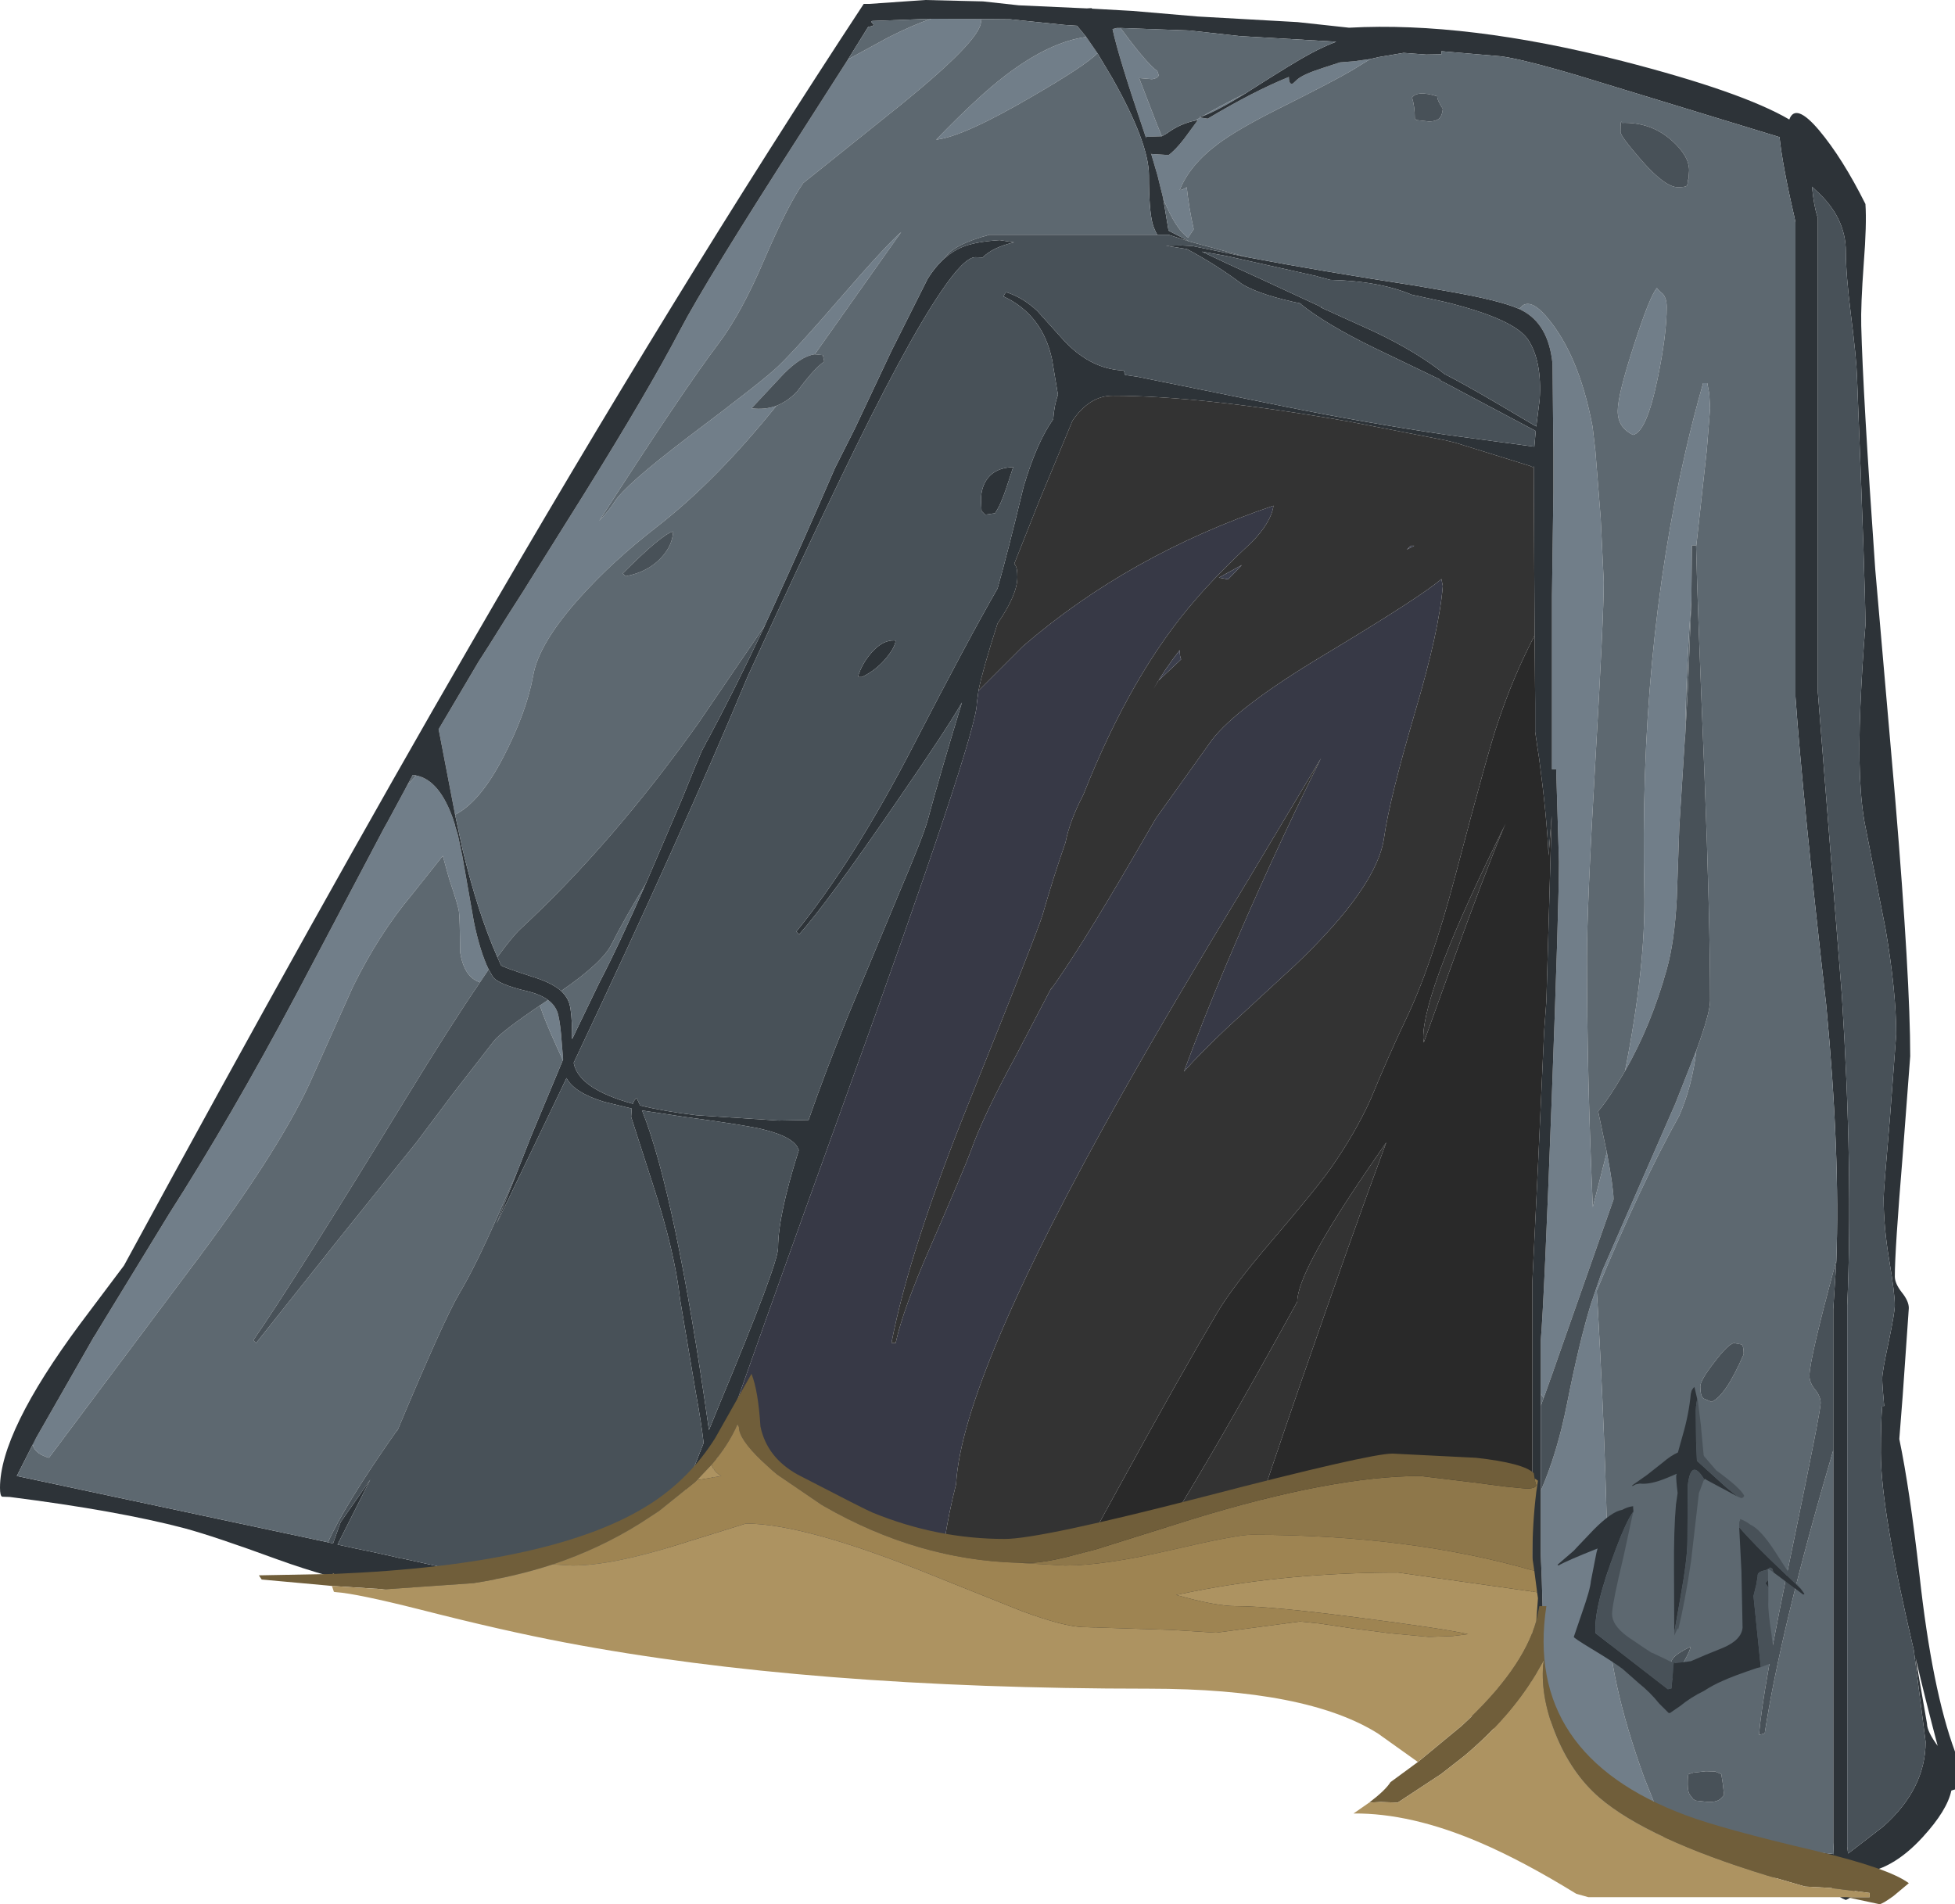 <?xml version="1.0" encoding="UTF-8" standalone="no"?>
<svg xmlns:ffdec="https://www.free-decompiler.com/flash" xmlns:xlink="http://www.w3.org/1999/xlink" ffdec:objectType="shape" height="340.2px" width="349.25px" xmlns="http://www.w3.org/2000/svg">
  <g transform="matrix(1.0, 0.0, 0.0, 1.0, 195.75, 118.7)">
    <path d="M4.4 -113.7 L5.1 -112.8 Q9.1 -107.4 11.0 -106.0 L11.25 -105.25 Q11.05 -104.7 10.05 -104.55 L7.75 -104.75 10.85 -96.7 11.8 -94.35 9.0 -94.25 9.0 -94.0 8.5 -95.5 Q4.0 -108.75 3.0 -113.5 L3.75 -113.7 4.4 -113.7 M17.75 -97.15 L18.7 -97.7 20.0 -97.5 Q28.2 -102.4 34.5 -104.95 34.5 -103.45 35.25 -103.8 L36.0 -104.5 Q37.1 -105.45 40.55 -106.55 L43.6 -107.55 46.1 -107.75 49.05 -108.15 45.8 -106.15 Q42.6 -104.25 32.9 -99.4 25.4 -95.65 21.85 -93.0 16.8 -89.25 15.0 -84.75 L15.45 -84.8 16.25 -85.25 Q16.65 -81.5 17.5 -77.75 L16.5 -76.25 Q14.3 -77.75 12.15 -83.0 L12.05 -83.25 11.1 -87.1 10.95 -87.65 9.7 -91.9 9.9 -91.2 12.95 -91.0 13.0 -91.0 Q14.15 -91.8 15.75 -93.85 L18.25 -97.25 17.75 -97.15 M19.0 -97.9 Q22.3 -99.85 26.9 -102.1 21.75 -98.9 19.0 -97.9 M0.3 -109.2 Q-1.65 -107.1 -11.3 -101.5 -23.7 -94.25 -28.5 -93.75 -20.95 -101.55 -16.15 -105.2 -8.3 -111.2 -1.7 -112.1 L0.3 -109.2 M-20.55 -115.3 L-20.5 -114.85 Q-20.5 -111.5 -35.6 -99.35 L-52.25 -86.0 Q-55.0 -82.1 -59.2 -72.35 -63.25 -62.85 -67.25 -57.5 -73.75 -48.9 -88.7 -25.65 -86.8 -27.65 -86.0 -29.0 -84.15 -32.0 -72.7 -40.7 -59.2 -50.85 -56.75 -53.25 -53.55 -56.3 -45.25 -65.9 -37.5 -74.85 -34.75 -77.25 L-50.2 -55.4 Q-52.6 -55.1 -55.8 -51.85 L-61.5 -45.75 Q-59.1 -45.45 -57.05 -46.2 -67.9 -32.7 -78.5 -24.5 -86.35 -18.4 -92.05 -12.05 -99.5 -3.8 -100.5 2.0 -101.7 8.6 -105.85 16.6 -110.0 24.6 -114.45 26.85 L-117.3 12.05 -117.35 11.85 -117.4 11.6 -110.25 -0.5 -108.65 -3.0 -108.55 -3.15 -105.1 -8.65 -102.1 -13.35 -101.7 -14.0 -91.5 -30.3 Q-79.95 -48.85 -74.25 -59.75 -69.7 -68.45 -52.6 -95.05 L-44.25 -108.1 -37.0 -112.05 Q-32.75 -114.2 -29.4 -115.35 L-20.55 -115.3 M79.5 130.3 L79.5 120.75 Q80.1 113.8 81.45 77.85 82.75 42.75 82.75 35.25 L82.25 18.75 81.5 18.75 81.5 -12.25 81.75 -30.6 81.75 -38.2 81.6 -53.7 Q80.9 -60.85 76.05 -63.3 L75.65 -63.5 76.3 -64.15 Q77.9 -65.15 80.45 -62.2 86.3 -55.45 88.75 -42.5 L89.25 -38.2 90.2 -26.2 90.75 -14.75 Q90.75 -8.55 89.25 17.3 87.75 43.2 87.75 52.35 87.75 73.5 88.8 96.95 L91.3 87.15 Q92.5 93.55 92.5 95.6 L82.75 123.35 81.6 126.65 81.4 127.2 80.35 130.15 80.0 131.1 79.85 130.8 79.5 130.3 M94.55 72.65 Q98.25 53.95 98.0 40.75 97.05 -2.05 105.4 -38.2 106.8 -44.3 108.5 -50.25 L109.25 -50.25 109.6 -48.35 109.75 -45.75 109.15 -38.2 107.5 -23.15 107.25 -20.95 107.25 -21.25 106.5 -21.25 106.4 -11.3 Q105.45 0.6 105.3 12.8 L105.25 13.15 104.25 29.0 103.8 41.85 Q103.4 49.55 102.0 54.5 99.2 64.55 94.55 72.65 M107.3 68.95 Q106.55 75.3 104.25 80.6 97.45 92.75 89.5 111.9 L89.65 114.3 Q91.5 147.35 91.5 169.35 91.5 181.0 98.0 198.95 L102.2 209.5 84.25 208.5 83.35 201.95 83.75 200.75 Q81.8 194.3 79.95 178.15 79.9 167.5 79.5 159.0 L79.5 147.65 Q82.45 140.9 84.2 132.05 86.35 121.15 88.45 114.3 L90.4 108.6 90.45 108.5 90.5 108.4 90.6 108.1 90.7 107.85 90.75 107.75 103.55 78.45 107.3 68.95 M100.25 -67.25 Q100.5 -66.85 101.3 -66.2 102.0 -65.4 102.0 -63.85 102.0 -58.85 100.35 -50.95 98.4 -41.55 96.0 -41.0 93.25 -42.3 93.25 -45.25 93.25 -48.15 96.15 -57.05 98.95 -65.75 100.25 -67.25 M-121.4 19.85 Q-117.25 20.65 -114.8 27.65 L-114.65 28.15 -114.55 28.45 -114.5 28.55 -114.45 28.85 -113.95 30.5 -113.15 34.3 -111.1 45.95 Q-110.0 51.3 -108.45 54.5 L-110.0 56.8 Q-112.85 55.9 -113.55 51.4 -113.6 45.25 -113.75 44.25 -113.85 43.2 -115.5 38.35 L-116.65 34.2 -122.25 41.25 Q-128.1 48.25 -132.7 57.6 L-140.5 75.0 Q-146.35 87.6 -162.05 108.4 L-187.0 141.75 Q-189.25 141.1 -189.8 139.75 L-189.9 139.3 -189.3 138.2 -179.3 120.7 -179.05 120.25 -178.9 120.05 -178.8 119.85 -178.65 119.65 -178.5 119.4 -178.4 119.2 -178.25 118.95 -178.05 118.65 -177.6 117.9 -165.5 98.1 Q-154.65 81.15 -142.95 59.2 L-127.2 29.35 -126.5 28.1 -123.4 22.35 -122.95 21.55 -121.4 19.85 M-97.85 59.95 Q-96.35 61.05 -96.0 62.75 -95.6 64.45 -95.4 67.55 L-95.15 70.55 -95.2 70.7 -96.3 68.3 Q-98.5 63.45 -99.3 60.95 L-98.95 60.7 -97.85 59.95" fill="#717e89" fill-rule="evenodd" stroke="none"/>
    <path d="M4.4 -113.7 L3.75 -113.7 3.0 -113.5 Q4.0 -108.75 8.5 -95.5 L9.0 -94.0 9.0 -94.25 11.8 -94.35 12.75 -94.9 Q15.05 -96.6 17.75 -97.15 L18.25 -97.25 15.75 -93.85 Q14.15 -91.8 13.0 -91.0 L12.95 -91.0 9.9 -91.2 9.7 -91.9 10.95 -87.65 11.1 -87.1 12.05 -83.25 13.0 -77.5 16.75 -75.55 13.0 -76.75 11.0 -76.75 Q10.45 -77.7 10.15 -78.75 9.5 -81.2 9.5 -87.35 9.5 -93.15 2.95 -104.75 L0.3 -109.2 -1.7 -112.1 -3.35 -114.1 -5.6 -114.25 -15.25 -115.25 -20.55 -115.3 -29.4 -115.35 -39.95 -114.95 -40.1 -114.8 -39.7 -114.3 Q-39.6 -114.05 -40.65 -113.9 L-44.25 -108.1 -52.6 -95.05 Q-69.7 -68.45 -74.25 -59.75 -79.95 -48.85 -91.5 -30.3 L-101.7 -14.0 -102.1 -13.35 -105.1 -8.65 -108.55 -3.15 -108.65 -3.0 -110.25 -0.5 -117.4 11.6 -117.35 11.85 -117.3 12.05 -114.45 26.85 -113.15 32.9 Q-110.45 44.25 -106.9 52.3 L-106.25 53.75 Q-106.1 54.05 -100.35 55.9 -97.15 56.9 -95.5 58.35 -94.35 59.45 -94.0 60.75 -93.6 62.25 -93.55 65.7 L-93.55 66.95 -88.75 57.0 Q-85.15 50.1 -80.15 38.65 L-73.95 24.15 -71.45 18.0 -71.2 17.45 -70.4 15.5 -69.75 14.3 -69.6 13.95 -69.35 13.55 Q-64.6 4.7 -59.75 -5.6 L-59.1 -6.95 -59.15 -6.9 -57.5 -10.5 Q-52.3 -21.85 -46.6 -35.05 L-43.05 -42.1 -36.5 -56.0 -30.05 -68.85 Q-28.65 -71.1 -26.95 -72.6 -25.3 -74.05 -23.35 -74.75 -21.1 -75.55 -17.15 -75.8 L-14.6 -75.4 Q-18.45 -74.5 -20.2 -72.7 L-21.5 -72.75 Q-23.45 -72.75 -27.5 -66.8 -34.0 -57.35 -45.85 -32.7 -52.5 -18.95 -62.2 2.2 -73.9 30.25 -93.25 71.15 L-93.25 71.25 Q-92.35 75.85 -82.7 78.5 -82.45 77.75 -82.0 77.5 L-81.4 78.8 Q-77.15 79.85 -71.35 80.55 L-56.6 81.5 -51.3 81.4 Q-48.5 73.3 -44.3 62.9 L-35.25 41.15 Q-30.7 30.45 -30.0 27.75 -27.75 19.4 -23.9 6.8 -26.55 11.45 -35.4 24.3 -48.0 42.7 -53.0 48.25 L-53.5 47.75 Q-43.25 35.15 -32.65 14.65 -22.65 -4.7 -17.55 -13.55 -15.8 -19.65 -12.9 -31.7 -10.55 -39.65 -7.6 -43.8 -7.4 -46.45 -6.75 -48.15 L-7.8 -54.45 Q-9.5 -62.5 -16.5 -65.75 L-16.25 -66.2 -16.0 -66.5 Q-13.0 -65.55 -10.45 -63.15 L-6.35 -58.6 Q-1.3 -52.75 5.0 -52.5 L5.25 -51.75 5.25 -51.7 7.4 -51.4 33.85 -46.05 Q48.0 -43.2 62.4 -41.05 L78.35 -38.9 78.6 -41.7 62.4 -50.3 61.5 -50.75 61.5 -50.9 49.85 -56.5 Q41.1 -60.75 36.45 -64.5 L37.0 -64.4 Q29.6 -65.9 26.2 -67.9 21.55 -71.4 16.3 -74.2 L12.55 -74.8 15.2 -74.85 17.25 -74.75 27.05 -72.75 Q40.25 -70.25 57.2 -67.65 L62.4 -66.75 Q72.25 -65.05 75.65 -63.5 L76.05 -63.3 Q80.9 -60.85 81.6 -53.7 L81.75 -38.2 81.75 -30.6 81.5 -12.25 81.5 18.75 82.25 18.75 82.75 35.25 Q82.75 42.75 81.45 77.85 80.1 113.8 79.5 120.75 L79.5 130.3 79.5 132.45 79.5 147.65 79.5 159.0 Q79.9 167.5 79.95 178.15 81.8 194.3 83.75 200.75 L83.35 201.95 84.25 208.5 102.2 209.5 108.25 210.0 131.85 212.55 131.75 210.5 131.75 140.4 131.75 115.25 132.3 106.6 Q133.0 87.4 130.5 60.9 126.3 24.0 125.0 5.75 L125.0 -79.0 124.75 -80.2 Q122.65 -89.3 122.15 -94.25 L122.0 -94.25 86.0 -105.25 Q75.8 -108.25 72.25 -108.65 L61.75 -109.55 61.75 -109.0 59.05 -108.95 55.0 -109.25 50.55 -108.5 49.05 -108.15 46.1 -107.75 43.6 -107.55 40.55 -106.55 Q37.1 -105.45 36.0 -104.5 L35.25 -103.8 Q34.5 -103.45 34.5 -104.95 28.2 -102.4 20.0 -97.5 L18.7 -97.7 18.5 -97.75 19.0 -97.9 Q21.75 -98.9 26.9 -102.1 L27.5 -102.5 Q35.65 -107.7 38.4 -109.15 40.75 -110.4 42.95 -111.25 L25.75 -112.25 16.75 -113.25 4.4 -113.7 M-73.55 159.1 L-74.35 161.65 -74.0 166.1 Q-74.2 169.4 -78.0 173.0 L-86.0 173.0 -89.5 170.25 Q-113.4 168.05 -127.4 165.2 -136.95 163.25 -146.2 159.9 -157.4 155.8 -162.75 154.35 -174.7 151.2 -194.0 148.75 L-195.35 148.7 Q-195.75 148.6 -195.75 147.1 -195.75 137.15 -181.45 117.85 L-173.6 107.4 Q-138.2 42.25 -111.85 -3.25 -75.0 -67.0 -41.45 -118.0 L-40.5 -118.0 -30.45 -118.7 -20.15 -118.45 -13.75 -117.75 -1.6 -117.2 -0.75 -117.25 -0.65 -117.15 6.55 -116.75 18.25 -115.75 36.05 -114.75 45.25 -113.75 Q66.25 -114.9 94.05 -107.8 115.45 -102.3 123.9 -97.35 125.0 -100.4 129.2 -95.45 133.4 -90.45 137.5 -82.25 137.75 -78.7 137.2 -71.65 136.65 -64.05 136.75 -60.5 137.05 -48.4 139.25 -17.0 L142.85 24.4 Q145.5 56.3 145.5 70.0 L144.15 87.8 Q142.75 104.7 142.75 109.35 142.75 110.6 144.0 112.2 145.25 113.75 145.25 115.0 L144.15 130.75 143.55 138.4 Q145.4 147.25 147.15 162.65 149.4 183.15 153.5 194.25 L153.5 201.0 152.85 201.2 Q152.1 204.75 147.75 209.5 142.15 215.65 136.15 216.0 L135.7 216.75 135.2 216.9 135.75 218.75 135.25 219.85 Q134.85 220.4 134.0 220.75 131.4 219.75 131.2 217.25 L125.0 217.25 107.25 215.05 82.0 213.25 Q77.75 212.5 77.75 209.85 77.75 207.2 78.1 200.5 L78.2 198.65 78.1 194.05 78.05 192.35 77.75 183.0 77.7 180.45 78.0 175.25 78.0 110.2 79.0 89.65 80.1 65.55 80.5 60.15 81.0 43.0 81.45 27.05 80.9 34.15 Q80.55 26.85 79.2 16.75 L78.85 14.5 78.8 14.1 78.5 12.05 78.5 6.85 78.4 -5.15 78.3 -23.95 78.25 -33.75 78.25 -34.1 78.25 -35.35 78.0 -35.25 77.8 -35.35 77.6 -35.45 64.25 -39.6 62.4 -40.05 45.15 -43.4 Q18.75 -48.0 3.0 -48.0 -1.1 -48.0 -4.15 -43.55 L-10.1 -29.2 -14.55 -18.0 -14.3 -17.6 Q-14.0 -17.1 -14.0 -15.6 -14.0 -12.45 -17.55 -7.3 -20.2 0.95 -20.95 4.7 L-21.25 7.0 Q-21.25 12.55 -44.7 77.45 -60.35 120.75 -68.25 143.5 L-68.3 145.45 -68.75 146.5 -69.3 146.5 -70.05 148.8 -73.55 159.1 M56.45 -66.05 Q50.6 -68.5 41.9 -68.7 L39.65 -69.3 39.55 -69.35 24.1 -72.8 22.9 -73.05 18.95 -73.75 Q23.2 -71.7 29.4 -68.9 L40.5 -63.75 40.15 -63.8 49.85 -59.4 Q57.5 -55.75 62.4 -51.8 L62.45 -51.8 Q65.5 -50.25 71.25 -46.9 L78.7 -42.5 79.3 -47.3 Q79.75 -54.15 77.25 -58.0 74.8 -61.7 62.4 -64.75 L56.45 -66.05 M127.95 -85.35 Q128.3 -81.95 128.85 -80.2 L129.0 -79.75 129.0 5.0 133.3 59.3 Q135.3 90.95 134.25 114.5 L134.25 211.25 134.4 212.45 135.4 211.7 140.65 207.65 Q148.25 200.9 148.25 192.5 L146.15 176.15 Q140.25 151.15 140.25 140.85 140.25 135.25 140.5 132.5 L140.85 132.5 Q140.5 128.8 140.5 127.6 140.5 126.35 141.65 121.05 142.75 115.75 142.75 114.5 142.75 112.4 141.75 106.45 140.75 100.5 140.75 95.35 140.75 94.1 141.9 80.75 L143.0 66.1 Q143.0 58.5 141.1 47.3 L137.5 29.0 Q136.0 21.7 136.6 7.55 136.9 0.3 137.5 -7.0 137.5 -13.75 136.0 -51.25 135.9 -54.65 134.9 -62.5 134.0 -69.75 134.0 -73.75 134.0 -79.85 128.75 -84.6 L127.95 -85.35 M150.4 193.2 Q148.15 184.7 146.45 177.45 L148.5 189.25 Q148.5 190.65 150.5 193.35 L150.4 193.2 M-16.0 -31.45 Q-17.0 -28.45 -18.0 -27.0 L-19.75 -26.75 -20.4 -27.4 -20.5 -29.35 Q-20.5 -31.7 -19.3 -33.25 -17.85 -35.15 -14.75 -35.25 L-16.0 -31.45 M-35.75 -4.25 Q-35.85 -3.1 -37.3 -1.3 -39.15 1.0 -41.75 2.25 L-42.5 2.25 Q-41.8 -0.1 -40.1 -2.05 -38.0 -4.5 -35.75 -4.25 M-73.45 80.85 L-81.05 79.7 Q-75.05 94.7 -69.1 136.8 L-67.1 131.9 Q-56.75 107.1 -56.75 104.25 -56.75 98.45 -53.05 86.8 -53.7 84.5 -59.35 83.1 -62.55 82.3 -73.45 80.85 M-108.45 54.5 Q-110.0 51.3 -111.1 45.95 L-113.15 34.3 -113.95 30.5 -114.45 28.85 -114.5 28.55 -114.55 28.45 -114.65 28.15 -114.8 27.65 Q-117.25 20.65 -121.4 19.85 L-122.0 19.75 -123.4 22.35 -126.5 28.1 -127.2 29.35 -142.95 59.2 Q-154.65 81.15 -165.5 98.1 L-177.6 117.9 -178.05 118.65 -178.25 118.95 -178.4 119.2 -178.5 119.4 -178.65 119.65 -178.8 119.85 -178.9 120.05 -179.05 120.25 -179.3 120.7 -189.3 138.2 -192.75 145.0 -137.15 156.85 -136.25 157.05 -134.9 153.25 -129.6 145.65 -135.45 157.25 -132.25 157.95 -130.55 158.3 -129.8 158.45 -125.45 159.4 -124.05 159.75 -124.05 159.7 Q-87.9 167.6 -84.75 168.5 L-80.0 168.5 Q-79.8 166.95 -77.9 163.1 L-77.45 162.2 Q-77.0 156.4 -70.05 139.1 -70.5 135.25 -71.4 130.4 L-74.25 113.5 Q-75.2 104.9 -79.2 92.65 L-83.0 80.85 -82.9 79.35 -87.85 78.15 Q-93.2 76.5 -94.55 73.9 L-95.4 75.7 -102.05 89.55 -107.0 99.85 -106.95 99.7 -103.75 91.65 -100.85 84.25 -95.2 70.7 -95.15 70.55 -95.4 67.55 Q-95.6 64.45 -96.0 62.75 -96.35 61.05 -97.85 59.95 -99.25 58.95 -101.5 58.4 -106.85 57.15 -107.75 55.75 L-108.45 54.5" fill="#2d3338" fill-rule="evenodd" stroke="none"/>
    <path d="M11.8 -94.35 L10.85 -96.7 7.75 -104.75 10.05 -104.55 Q11.05 -104.7 11.25 -105.25 L11.0 -106.0 Q9.1 -107.4 5.1 -112.8 L4.4 -113.7 16.75 -113.25 25.75 -112.25 42.95 -111.25 Q40.75 -110.4 38.4 -109.15 35.65 -107.7 27.5 -102.5 L26.9 -102.1 Q22.3 -99.85 19.0 -97.9 L18.5 -97.75 18.7 -97.7 17.75 -97.15 Q15.05 -96.6 12.75 -94.9 L11.8 -94.35 M0.3 -109.2 L2.95 -104.75 Q9.5 -93.15 9.5 -87.35 9.5 -81.2 10.15 -78.75 10.45 -77.7 11.0 -76.75 L-19.0 -76.75 Q-25.5 -75.0 -26.95 -72.6 -28.65 -71.1 -30.05 -68.85 L-36.5 -56.0 -43.05 -42.1 -46.6 -35.05 Q-52.3 -21.85 -57.5 -10.5 L-59.15 -6.9 -71.1 10.65 Q-86.4 32.1 -102.75 47.25 -104.2 48.6 -106.9 52.3 -110.45 44.25 -113.15 32.9 L-114.45 26.85 Q-110.0 24.6 -105.85 16.6 -101.7 8.6 -100.5 2.0 -99.5 -3.8 -92.05 -12.05 -86.35 -18.4 -78.5 -24.5 -67.9 -32.7 -57.05 -46.2 -55.1 -46.95 -53.4 -48.7 -50.25 -52.95 -48.5 -54.1 L-48.75 -55.25 -50.2 -55.4 -34.75 -77.25 Q-37.5 -74.85 -45.25 -65.9 -53.55 -56.3 -56.75 -53.25 -59.2 -50.85 -72.7 -40.7 -84.15 -32.0 -86.0 -29.0 -86.8 -27.65 -88.7 -25.65 -73.75 -48.9 -67.25 -57.5 -63.25 -62.85 -59.2 -72.35 -55.0 -82.1 -52.25 -86.0 L-35.6 -99.35 Q-20.5 -111.5 -20.5 -114.85 L-20.55 -115.3 -15.25 -115.25 -5.6 -114.25 -3.35 -114.1 -1.7 -112.1 Q-8.3 -111.2 -16.15 -105.2 -20.95 -101.55 -28.5 -93.75 -23.7 -94.25 -11.3 -101.5 -1.65 -107.1 0.3 -109.2 M16.75 -75.55 L13.0 -77.5 12.05 -83.25 12.15 -83.0 Q14.3 -77.75 16.5 -76.25 L17.5 -77.75 Q16.65 -81.5 16.25 -85.25 L15.45 -84.8 15.0 -84.75 Q16.8 -89.25 21.85 -93.0 25.4 -95.65 32.9 -99.4 42.6 -104.25 45.8 -106.15 L49.05 -108.15 50.55 -108.5 55.0 -109.25 59.05 -108.95 61.75 -109.0 61.75 -109.55 72.25 -108.65 Q75.8 -108.25 86.0 -105.25 L122.0 -94.25 122.15 -94.25 Q122.65 -89.3 124.75 -80.2 L125.0 -79.0 125.0 5.75 Q126.3 24.0 130.5 60.9 133.0 87.4 132.3 106.6 L132.2 106.85 Q127.5 124.2 127.5 127.1 127.5 128.35 128.5 129.55 129.5 130.75 129.5 132.0 129.5 133.4 124.4 158.05 119.05 183.6 118.5 191.25 L119.5 191.0 Q122.4 172.15 131.75 140.4 L131.75 210.5 131.85 212.55 108.25 210.0 102.2 209.5 98.0 198.95 Q91.5 181.0 91.5 169.35 91.5 147.35 89.65 114.3 L89.5 111.9 Q97.45 92.75 104.25 80.6 106.55 75.3 107.3 68.95 109.75 62.25 109.75 60.1 109.75 45.65 108.75 19.8 107.45 -11.75 107.25 -20.95 L107.5 -23.15 109.15 -38.2 109.75 -45.75 109.6 -48.35 109.25 -50.25 108.5 -50.25 Q106.8 -44.3 105.4 -38.2 97.05 -2.05 98.0 40.75 98.25 53.95 94.55 72.65 L94.1 73.4 Q91.65 77.6 89.75 79.85 L91.15 86.5 91.3 87.15 88.8 96.95 Q87.75 73.5 87.75 52.35 87.75 43.2 89.25 17.3 90.75 -8.55 90.75 -14.75 L90.2 -26.2 89.25 -38.2 88.75 -42.5 Q86.3 -55.45 80.45 -62.2 77.9 -65.15 76.3 -64.15 L75.65 -63.5 Q72.25 -65.05 62.4 -66.75 L57.2 -67.65 Q40.25 -70.25 27.05 -72.75 L16.75 -75.55 M62.0 -99.25 Q61.0 -100.75 61.0 -101.5 57.4 -102.6 56.5 -101.25 57.0 -99.75 57.0 -97.5 L57.3 -97.25 59.5 -97.0 Q61.1 -97.0 61.6 -97.85 61.9 -98.3 62.0 -99.25 M104.0 -85.25 Q105.5 -85.25 105.65 -85.6 L105.75 -86.0 Q105.75 -86.6 105.9 -86.75 L106.0 -88.25 Q106.0 -90.85 102.9 -93.6 99.2 -96.9 94.0 -96.75 93.75 -97.6 93.75 -95.1 93.75 -94.35 97.5 -90.05 101.7 -85.25 104.0 -85.25 M100.25 -67.25 Q98.95 -65.75 96.15 -57.05 93.25 -48.15 93.25 -45.25 93.25 -42.3 96.0 -41.0 98.4 -41.55 100.35 -50.95 102.0 -58.85 102.0 -63.85 102.0 -65.4 101.3 -66.2 100.5 -66.85 100.25 -67.25 M106.4 -11.3 L105.8 3.9 105.3 12.8 Q105.45 0.6 106.4 -11.3 M80.35 130.15 L79.5 132.45 79.5 130.3 79.85 130.8 80.0 131.1 80.35 130.15 M103.0 181.25 L105.15 178.05 Q106.25 176.05 106.25 175.5 103.8 176.7 103.15 177.55 102.5 178.4 102.5 180.35 102.5 181.9 102.75 181.75 L103.0 181.25 M110.65 197.8 L109.0 197.75 106.75 198.0 106.0 198.25 105.9 198.25 Q105.75 198.55 105.75 200.1 105.75 201.55 106.25 202.1 L106.75 202.75 107.2 203.0 109.5 203.25 Q111.0 203.25 111.65 202.65 L112.25 202.0 112.0 199.85 111.75 198.25 110.65 197.8 M115.75 123.25 Q115.75 121.7 115.35 121.5 L114.0 121.25 Q112.9 121.5 110.45 124.75 108.0 127.9 108.0 129.0 108.0 130.65 108.55 131.15 L110.0 131.75 Q112.5 130.75 115.75 123.25 M-44.25 -108.1 L-40.65 -113.9 Q-39.6 -114.05 -39.7 -114.3 L-40.1 -114.8 -39.95 -114.95 -29.4 -115.35 Q-32.75 -114.2 -37.0 -112.05 L-44.25 -108.1 M-84.5 -16.25 L-84.0 -15.75 Q-79.95 -16.5 -77.55 -19.15 -75.6 -21.3 -75.5 -23.75 -77.45 -23.3 -84.5 -16.25 M-95.5 58.35 Q-88.1 53.25 -86.5 50.0 -84.15 45.35 -80.45 39.3 L-80.15 38.65 Q-85.15 50.1 -88.75 57.0 L-93.55 66.95 -93.55 65.7 Q-93.6 62.25 -94.0 60.75 -94.35 59.45 -95.5 58.35 M-121.4 19.85 L-122.95 21.55 -123.4 22.35 -122.0 19.75 -121.4 19.85 M-189.3 138.2 L-189.9 139.3 -189.8 139.75 Q-189.25 141.1 -187.0 141.75 L-162.05 108.4 Q-146.35 87.6 -140.5 75.0 L-132.7 57.6 Q-128.1 48.25 -122.25 41.25 L-116.65 34.2 -115.5 38.35 Q-113.85 43.2 -113.75 44.25 -113.6 45.25 -113.55 51.4 -112.85 55.9 -110.0 56.8 -115.2 64.4 -123.3 77.65 -143.6 110.8 -150.5 120.75 L-150.0 121.25 -135.3 102.75 -121.25 85.25 -114.45 76.2 -107.5 67.25 Q-106.05 65.5 -98.95 60.7 L-99.3 60.95 Q-98.5 63.45 -96.3 68.3 L-95.2 70.7 -100.85 84.25 -103.75 91.65 -103.55 91.05 -106.85 98.55 Q-110.8 107.55 -113.75 112.5 -116.45 117.05 -124.9 137.25 L-124.65 136.6 Q-134.25 150.25 -137.15 156.85 L-192.75 145.0 -189.3 138.2" fill="#5d6870" fill-rule="evenodd" stroke="none"/>
    <path d="M-50.2 -55.4 L-48.75 -55.25 -48.5 -54.1 Q-50.25 -52.95 -53.4 -48.7 -55.1 -46.95 -57.05 -46.2 -59.1 -45.45 -61.5 -45.75 L-55.8 -51.85 Q-52.6 -55.1 -50.2 -55.4 M-106.9 52.3 Q-104.2 48.6 -102.75 47.25 -86.4 32.1 -71.1 10.65 L-59.15 -6.9 -59.1 -6.95 -59.75 -5.6 Q-64.6 4.7 -69.35 13.55 L-69.6 13.95 -69.75 14.3 -70.4 15.5 -71.2 17.45 -71.45 18.0 -73.95 24.15 -80.15 38.65 -80.45 39.3 Q-84.15 45.35 -86.5 50.0 -88.1 53.25 -95.5 58.35 -97.15 56.9 -100.35 55.9 -106.1 54.05 -106.25 53.75 L-106.9 52.3 M-26.95 -72.6 Q-25.5 -75.0 -19.0 -76.75 L11.0 -76.75 13.0 -76.75 16.75 -75.55 27.05 -72.75 17.25 -74.75 15.2 -74.85 12.55 -74.8 16.3 -74.2 Q21.55 -71.4 26.2 -67.9 29.6 -65.9 37.0 -64.4 L36.45 -64.5 Q41.1 -60.75 49.85 -56.5 L61.5 -50.9 61.5 -50.75 62.4 -50.3 78.6 -41.7 78.35 -38.9 62.4 -41.05 Q48.0 -43.2 33.85 -46.05 L7.4 -51.4 5.25 -51.7 5.25 -51.75 5.0 -52.5 Q-1.3 -52.75 -6.35 -58.6 L-10.45 -63.15 Q-13.0 -65.55 -16.0 -66.5 L-16.25 -66.2 -16.5 -65.75 Q-9.5 -62.5 -7.8 -54.45 L-6.75 -48.15 Q-7.4 -46.45 -7.6 -43.8 -10.55 -39.65 -12.9 -31.7 -15.8 -19.65 -17.55 -13.55 -22.65 -4.7 -32.65 14.65 -43.25 35.15 -53.5 47.75 L-53.0 48.25 Q-48.0 42.7 -35.4 24.3 -26.55 11.45 -23.9 6.8 -27.75 19.4 -30.0 27.75 -30.7 30.45 -35.25 41.15 L-44.3 62.9 Q-48.5 73.3 -51.3 81.4 L-56.6 81.5 -71.35 80.55 Q-77.15 79.85 -81.4 78.8 L-82.0 77.5 Q-82.45 77.75 -82.7 78.5 -92.35 75.85 -93.25 71.25 L-93.25 71.15 Q-73.9 30.25 -62.2 2.2 -52.5 -18.95 -45.85 -32.7 -34.0 -57.35 -27.5 -66.8 -23.45 -72.75 -21.5 -72.75 L-20.2 -72.7 Q-18.45 -74.5 -14.6 -75.4 L-17.15 -75.8 Q-21.1 -75.55 -23.35 -74.75 -25.3 -74.05 -26.95 -72.6 M62.0 -99.25 Q61.9 -98.3 61.6 -97.85 61.1 -97.0 59.5 -97.0 L57.3 -97.25 57.0 -97.5 Q57.0 -99.75 56.5 -101.25 57.4 -102.6 61.0 -101.5 61.0 -100.75 62.0 -99.25 M56.45 -66.05 L62.4 -64.75 Q74.8 -61.7 77.25 -58.0 79.75 -54.15 79.3 -47.3 L78.7 -42.5 71.25 -46.9 Q65.5 -50.25 62.45 -51.8 L62.4 -51.8 Q57.5 -55.75 49.85 -59.4 L40.15 -63.8 40.5 -63.75 29.4 -68.9 Q23.2 -71.7 18.95 -73.75 L22.9 -73.05 24.1 -72.8 39.55 -69.35 39.65 -69.3 41.9 -68.7 Q50.6 -68.5 56.45 -66.05 M91.3 87.15 L91.15 86.5 89.75 79.85 Q91.65 77.6 94.1 73.4 L94.55 72.65 Q99.2 64.55 102.0 54.5 103.4 49.55 103.8 41.85 L104.25 29.0 105.25 13.15 105.3 12.8 105.8 3.9 106.4 -11.3 106.5 -21.25 107.25 -21.25 107.25 -20.95 Q107.45 -11.75 108.75 19.8 109.75 45.65 109.75 60.1 109.75 62.25 107.3 68.95 L103.55 78.45 90.75 107.75 90.7 107.85 90.6 108.1 90.5 108.4 90.45 108.5 90.4 108.6 88.45 114.3 Q86.35 121.15 84.2 132.05 82.45 140.9 79.5 147.65 L79.5 132.45 80.35 130.15 81.4 127.2 81.6 126.65 82.75 123.35 92.5 95.6 Q92.5 93.55 91.3 87.15 M131.75 140.4 Q122.4 172.15 119.5 191.0 L118.5 191.25 Q119.05 183.6 124.4 158.05 129.5 133.4 129.5 132.0 129.5 130.75 128.5 129.55 127.5 128.35 127.5 127.1 127.5 124.2 132.2 106.85 L132.3 106.6 131.75 115.25 131.75 140.4 M127.95 -85.35 L128.75 -84.6 Q134.0 -79.85 134.0 -73.75 134.0 -69.75 134.9 -62.5 135.9 -54.65 136.0 -51.25 137.5 -13.75 137.5 -7.0 136.9 0.3 136.6 7.55 136.0 21.7 137.5 29.0 L141.1 47.3 Q143.0 58.5 143.0 66.1 L141.9 80.75 Q140.75 94.1 140.75 95.35 140.75 100.5 141.75 106.45 142.75 112.4 142.75 114.5 142.75 115.75 141.65 121.05 140.5 126.35 140.5 127.6 140.5 128.8 140.85 132.5 L140.5 132.5 Q140.25 135.25 140.25 140.85 140.25 151.15 146.15 176.15 L148.25 192.5 Q148.25 200.9 140.65 207.65 L135.4 211.7 134.4 212.45 134.25 211.25 134.25 114.5 Q135.3 90.95 133.3 59.3 L129.0 5.0 129.0 -79.75 128.85 -80.2 Q128.3 -81.95 127.95 -85.35 M104.0 -85.25 Q101.7 -85.25 97.5 -90.05 93.75 -94.35 93.75 -95.1 93.75 -97.6 94.0 -96.75 99.2 -96.9 102.9 -93.6 106.0 -90.85 106.0 -88.25 L105.9 -86.75 Q105.75 -86.6 105.75 -86.0 L105.65 -85.6 Q105.5 -85.25 104.0 -85.25 M115.75 123.25 Q112.5 130.75 110.0 131.75 L108.55 131.15 Q108.0 130.65 108.0 129.0 108.0 127.9 110.45 124.75 112.9 121.5 114.0 121.25 L115.35 121.5 Q115.75 121.7 115.75 123.25 M110.65 197.8 L111.75 198.25 112.0 199.85 112.25 202.0 111.65 202.65 Q111.0 203.25 109.5 203.25 L107.2 203.0 106.75 202.75 106.25 202.1 Q105.75 201.55 105.75 200.1 105.75 198.55 105.9 198.25 L106.0 198.25 106.75 198.0 109.0 197.75 110.65 197.8 M103.0 181.25 L102.75 181.75 Q102.5 181.9 102.5 180.35 102.5 178.4 103.15 177.55 103.8 176.7 106.25 175.5 106.25 176.05 105.15 178.05 L103.0 181.25 M-84.5 -16.25 Q-77.45 -23.3 -75.5 -23.75 -75.6 -21.3 -77.55 -19.15 -79.95 -16.5 -84.0 -15.75 L-84.5 -16.25 M-35.75 -4.25 Q-38.0 -4.5 -40.1 -2.05 -41.8 -0.1 -42.5 2.25 L-41.75 2.25 Q-39.15 1.0 -37.3 -1.3 -35.85 -3.1 -35.75 -4.25 M-16.0 -31.45 L-14.75 -35.25 Q-17.85 -35.15 -19.3 -33.25 -20.5 -31.7 -20.5 -29.35 L-20.4 -27.4 -19.75 -26.75 -18.0 -27.0 Q-17.0 -28.45 -16.0 -31.45 M-73.45 80.85 Q-62.55 82.3 -59.35 83.1 -53.7 84.5 -53.05 86.8 -56.75 98.45 -56.75 104.25 -56.75 107.1 -67.1 131.9 L-69.1 136.8 Q-75.05 94.7 -81.05 79.7 L-73.45 80.85 M-110.0 56.8 L-108.45 54.5 -107.75 55.75 Q-106.85 57.15 -101.5 58.4 -99.25 58.95 -97.85 59.95 L-98.95 60.7 Q-106.05 65.5 -107.5 67.25 L-114.45 76.2 -121.25 85.25 -135.3 102.75 -150.0 121.25 -150.5 120.75 Q-143.6 110.8 -123.3 77.65 -115.2 64.4 -110.0 56.8 M-103.75 91.65 L-106.95 99.7 -107.0 99.85 -102.05 89.55 -95.4 75.7 -94.55 73.9 Q-93.2 76.5 -87.85 78.15 L-82.9 79.35 -83.0 80.85 -79.2 92.65 Q-75.2 104.9 -74.25 113.5 L-71.4 130.4 Q-70.5 135.25 -70.05 139.1 -77.0 156.4 -77.45 162.2 L-77.9 163.1 Q-79.8 166.95 -80.0 168.5 L-84.75 168.5 Q-87.9 167.6 -124.05 159.7 L-124.05 159.75 -125.45 159.4 -129.8 158.45 -130.55 158.3 -132.25 157.95 -135.45 157.25 -129.6 145.65 -134.9 153.25 -136.25 157.05 -137.15 156.85 Q-134.25 150.25 -124.65 136.6 L-124.9 137.25 Q-116.45 117.05 -113.75 112.5 -110.8 107.55 -106.85 98.55 L-103.55 91.05 -103.75 91.65" fill="#485158" fill-rule="evenodd" stroke="none"/>
    <path d="M-73.55 159.1 L-70.05 148.8 -69.3 146.5 -68.75 146.5 -68.3 145.45 -68.25 143.5 Q-60.35 120.75 -44.7 77.45 -21.25 12.55 -21.25 7.0 L-20.95 4.7 -13.0 -3.25 Q5.95 -19.6 31.75 -28.35 31.35 -25.4 27.85 -21.8 21.9 -16.3 17.9 -11.65 6.4 1.5 -2.2 23.25 -4.65 27.95 -5.4 31.8 -7.55 37.95 -9.5 44.75 -10.3 47.5 -22.55 78.0 -33.3 104.65 -36.5 121.25 L-35.75 121.25 Q-34.45 115.25 -29.5 103.95 -23.35 89.8 -22.25 86.75 -20.1 80.65 -14.25 69.9 L-7.8 57.55 -8.1 58.2 Q-3.0 51.15 6.95 34.05 L10.75 27.5 20.75 13.5 Q25.25 7.65 40.65 -1.6 58.2 -12.15 61.75 -15.25 L62.0 -14.0 Q61.35 -6.0 57.05 8.5 52.45 24.2 51.5 31.0 50.25 39.8 35.6 53.75 L23.4 65.0 Q18.8 69.35 15.75 72.75 19.1 63.7 23.25 53.8 31.05 35.3 40.25 16.75 L27.05 38.8 Q13.75 60.7 4.95 76.3 -23.9 127.45 -24.95 146.45 -27.6 156.85 -28.0 166.75 L-27.85 167.75 -27.9 167.4 -28.45 169.4 -54.5 164.1 Q-66.35 161.4 -73.55 159.1" fill="#373946" fill-rule="evenodd" stroke="none"/>
    <path d="M-20.95 4.7 Q-20.2 0.95 -17.55 -7.3 -14.0 -12.45 -14.0 -15.6 -14.0 -17.1 -14.3 -17.6 L-14.55 -18.0 -10.1 -29.2 -4.15 -43.55 Q-1.1 -48.0 3.0 -48.0 18.75 -48.0 45.15 -43.4 L62.4 -40.05 64.25 -39.6 77.6 -35.45 77.8 -35.35 78.0 -35.25 78.25 -35.35 78.25 -34.1 78.25 -33.75 78.3 -23.95 78.4 -5.15 Q74.6 2.05 71.7 10.8 70.1 15.5 64.25 37.7 59.95 54.05 55.25 63.75 52.3 69.95 49.15 77.6 46.4 83.7 42.0 90.0 39.35 93.75 31.35 103.1 24.55 111.05 21.75 115.75 15.1 127.0 4.35 146.6 -7.25 167.7 -7.25 169.0 -7.25 170.5 -6.75 171.65 -6.3 172.7 -5.55 173.25 L-6.0 173.25 -18.2 171.25 -23.9 170.25 -26.6 169.75 -27.6 169.55 -27.85 167.75 -28.0 166.75 Q-27.6 156.85 -24.95 146.45 -23.9 127.45 4.95 76.3 13.75 60.7 27.05 38.8 L40.25 16.75 Q31.05 35.3 23.25 53.8 19.1 63.7 15.75 72.75 18.8 69.35 23.4 65.0 L35.6 53.75 Q50.25 39.8 51.5 31.0 52.45 24.2 57.05 8.5 61.35 -6.0 62.0 -14.0 L61.75 -15.25 Q58.2 -12.15 40.65 -1.6 25.25 7.65 20.75 13.5 L10.75 27.5 6.95 34.05 Q-3.0 51.15 -8.1 58.2 L-7.8 57.55 -14.25 69.9 Q-20.1 80.65 -22.25 86.75 -23.35 89.8 -29.5 103.95 -34.45 115.25 -35.75 121.25 L-36.5 121.25 Q-33.3 104.65 -22.55 78.0 -10.3 47.5 -9.5 44.75 -7.55 37.95 -5.4 31.8 -4.65 27.95 -2.2 23.25 6.4 1.5 17.9 -11.65 21.9 -16.3 27.85 -21.8 31.35 -25.4 31.75 -28.35 5.95 -19.6 -13.0 -3.25 L-20.95 4.7 M78.05 192.35 L78.1 194.05 71.0 190.05 Q59.7 183.55 58.0 183.0 52.1 181.0 42.2 179.1 32.05 177.15 21.0 173.5 L-1.35 173.3 Q6.6 167.4 36.0 113.85 36.0 108.7 48.4 90.5 L51.9 85.4 Q45.8 101.85 36.8 127.85 24.25 164.2 24.25 167.1 24.25 169.0 24.5 169.6 25.45 171.75 29.0 171.75 30.6 171.75 31.3 171.3 L32.5 170.25 35.4 173.5 Q37.2 175.25 39.0 175.25 45.85 175.25 48.2 168.85 48.9 167.0 49.5 163.5 50.1 160.0 50.5 159.0 L51.45 163.15 Q53.1 167.0 57.0 167.0 59.1 167.0 63.5 164.0 L63.75 164.5 Q62.9 167.25 64.5 170.65 66.55 175.05 72.0 174.25 L71.7 179.0 Q71.55 182.65 71.9 185.05 72.9 191.35 78.05 192.35 M15.0 -2.55 Q12.45 0.7 10.3 4.4 L11.15 2.95 15.25 -0.9 Q15.0 -1.4 15.0 -2.55 M22.0 -15.5 L23.65 -15.2 26.1 -17.75 22.0 -15.5 M55.55 -20.5 L56.9 -21.2 56.3 -21.2 55.55 -20.5 M72.75 29.5 Q69.25 37.95 63.95 52.7 L58.6 67.55 58.5 66.75 Q58.5 58.05 73.25 28.4 L72.95 29.05 72.75 29.5" fill="#333333" fill-rule="evenodd" stroke="none"/>
    <path d="M22.0 -15.5 L26.1 -17.75 23.65 -15.2 22.0 -15.5 M15.0 -2.55 Q15.0 -1.4 15.25 -0.9 L11.15 2.95 10.3 4.4 Q12.45 0.7 15.0 -2.55 M55.55 -20.5 L56.3 -21.2 56.9 -21.2 55.55 -20.5" fill="#3c3f4d" fill-rule="evenodd" stroke="none"/>
    <path d="M78.4 -5.15 L78.5 6.85 78.5 12.05 78.8 14.1 78.85 14.5 79.2 16.75 Q80.55 26.85 80.9 34.15 L81.45 27.05 81.0 43.0 80.5 60.15 80.1 65.55 79.0 89.65 78.0 110.2 78.0 175.25 77.7 180.45 77.75 183.0 78.05 192.35 Q72.9 191.35 71.9 185.05 71.55 182.65 71.7 179.0 L72.0 174.25 Q66.55 175.05 64.5 170.65 62.9 167.25 63.75 164.5 L63.5 164.0 Q59.1 167.0 57.0 167.0 53.1 167.0 51.45 163.15 L50.5 159.0 Q50.1 160.0 49.5 163.5 48.9 167.0 48.2 168.85 45.85 175.25 39.0 175.25 37.2 175.25 35.4 173.5 L32.5 170.25 31.3 171.3 Q30.6 171.75 29.0 171.75 25.45 171.75 24.5 169.6 24.25 169.0 24.25 167.1 24.25 164.2 36.8 127.85 45.8 101.85 51.9 85.4 L48.4 90.5 Q36.0 108.7 36.0 113.85 6.6 167.4 -1.35 173.3 L-5.55 173.25 Q-6.3 172.7 -6.75 171.65 -7.25 170.5 -7.25 169.0 -7.25 167.7 4.35 146.6 15.1 127.0 21.75 115.75 24.55 111.05 31.35 103.1 39.35 93.75 42.0 90.0 46.4 83.7 49.15 77.6 52.3 69.95 55.25 63.75 59.95 54.05 64.25 37.7 70.1 15.5 71.7 10.8 74.6 2.05 78.4 -5.15 M72.75 29.5 L72.95 29.05 73.25 28.4 Q58.5 58.05 58.5 66.75 L58.6 67.55 63.95 52.7 Q69.25 37.95 72.75 29.5" fill="#292929" fill-rule="evenodd" stroke="none"/>
    <path d="M-14.1 160.5 L-13.3 160.5 -12.0 160.5 -11.65 160.5 -11.35 160.5 Q-9.05 160.4 -5.3 159.5 L0.05 158.1 17.1 152.75 Q42.3 145.0 58.0 145.0 L67.5 146.15 73.25 146.9 76.9 147.25 76.95 147.25 77.0 147.25 Q78.55 147.25 78.7 146.65 L78.5 146.0 78.4 145.45 Q78.7 145.6 79.0 145.85 L78.7 147.85 Q78.0 153.5 78.0 159.6 L78.35 161.95 Q56.15 155.5 27.75 155.5 25.15 155.5 13.35 158.25 1.55 161.0 -5.5 161.0 L-14.1 160.5" fill="#8e774a" fill-rule="evenodd" stroke="none"/>
    <path d="M78.4 145.45 L78.5 146.0 78.7 146.65 Q78.55 147.25 77.0 147.25 L76.95 147.25 76.9 147.25 73.25 146.9 67.5 146.15 58.0 145.0 Q42.3 145.0 17.1 152.75 L0.05 158.1 -5.3 159.5 Q-9.05 160.4 -11.35 160.5 L-11.65 160.5 -12.0 160.5 -13.3 160.5 -14.1 160.5 Q-31.9 159.95 -48.55 150.4 L-48.7 150.3 -48.9 150.2 -49.05 150.1 -56.9 144.75 -57.85 143.95 -59.65 142.3 Q-63.75 138.4 -63.75 136.25 L-64.0 135.75 Q-65.6 139.45 -68.65 143.0 L-71.25 145.75 -71.6 146.1 -78.0 151.25 -81.45 153.5 Q-88.65 158.0 -97.0 160.8 -103.75 163.0 -111.2 164.15 L-111.25 164.15 -127.0 165.25 -136.45 164.65 -137.45 164.55 -149.0 163.5 -149.5 162.75 -136.3 162.5 -136.2 162.5 -136.05 162.5 Q-96.3 160.85 -79.45 149.9 -72.5 145.4 -68.0 138.25 L-61.5 126.75 Q-60.3 129.75 -59.9 136.15 -58.75 141.7 -53.25 144.75 -41.0 151.1 -39.85 151.55 -28.35 156.25 -16.25 156.25 -9.9 156.25 19.5 148.65 48.95 141.0 53.0 141.0 L67.95 141.75 Q76.45 142.7 78.25 144.5 L78.4 145.45 M78.7 170.9 L79.25 168.25 80.5 168.25 Q76.45 194.85 105.5 205.65 112.05 208.1 128.7 212.0 141.7 215.1 145.25 217.75 L142.5 220.05 Q140.5 221.5 140.0 221.5 L134.15 220.25 138.25 220.25 138.25 219.5 131.25 218.6 126.7 218.35 120.0 216.4 Q98.6 209.85 90.0 202.5 84.9 198.1 82.05 190.9 79.3 184.0 80.0 178.0 L78.6 180.45 Q73.8 188.35 65.8 195.05 L61.7 198.25 53.95 203.35 50.9 203.25 48.85 203.35 Q51.75 201.15 52.65 199.7 L57.55 196.1 65.35 189.65 Q76.25 179.65 78.7 170.9" fill="#705e3a" fill-rule="evenodd" stroke="none"/>
    <path d="M-136.05 162.5 L-136.2 162.5 -136.3 162.5 -136.25 162.35 -136.05 162.5 M-136.45 164.65 L-127.0 165.25 -111.25 164.15 -111.2 164.15 Q-103.75 163.0 -97.0 160.8 L-93.5 161.0 Q-86.45 161.0 -74.55 157.25 L-62.5 153.5 Q-51.95 153.5 -29.15 162.75 L-13.3 169.1 Q-5.5 172.0 -2.0 172.0 L13.55 172.5 21.5 173.0 29.0 172.0 36.5 171.0 39.95 171.35 46.0 172.25 52.55 173.1 59.5 173.75 63.75 173.6 66.5 173.25 Q62.0 172.25 47.65 170.4 31.35 168.25 25.0 168.25 21.4 168.25 14.35 166.25 L17.3 165.65 Q34.45 162.25 54.0 162.25 L78.7 165.75 78.85 165.8 79.0 166.85 78.7 170.9 Q76.25 179.65 65.35 189.65 L57.55 196.1 50.4 191.0 Q37.65 183.0 9.5 183.0 -51.4 183.0 -94.8 174.75 -105.9 172.65 -120.75 168.85 -132.05 166.0 -135.75 165.75 L-136.1 165.7 -136.45 164.65 M-71.25 145.75 L-68.65 143.0 Q-68.25 144.05 -67.3 144.75 L-66.9 145.0 -71.25 145.75 M134.15 220.25 L88.0 220.25 85.85 219.65 Q76.35 213.8 68.65 210.5 56.3 205.2 46.05 205.3 L48.85 203.35 50.9 203.25 53.95 203.35 61.7 198.25 65.8 195.05 Q73.8 188.35 78.6 180.45 L80.0 178.0 Q79.3 184.0 82.05 190.9 84.9 198.1 90.0 202.5 98.6 209.85 120.0 216.4 L126.7 218.35 131.25 218.6 138.25 219.5 138.25 220.25 134.15 220.25" fill="#ad9361" fill-rule="evenodd" stroke="none"/>
    <path d="M-14.1 160.5 L-5.5 161.0 Q1.55 161.0 13.35 158.25 25.15 155.5 27.75 155.5 56.15 155.5 78.35 161.95 L78.8 165.4 78.85 165.8 78.7 165.75 54.0 162.25 Q34.45 162.25 17.3 165.65 L14.35 166.25 Q21.4 168.25 25.0 168.25 31.35 168.25 47.65 170.4 62.0 172.25 66.5 173.25 L63.75 173.6 59.5 173.75 52.55 173.1 46.0 172.25 39.95 171.35 36.5 171.0 29.0 172.0 21.5 173.0 13.55 172.5 -2.0 172.0 Q-5.5 172.0 -13.3 169.1 L-29.15 162.75 Q-51.95 153.5 -62.5 153.5 L-74.55 157.25 Q-86.45 161.0 -93.5 161.0 L-97.0 160.8 Q-88.65 158.0 -81.45 153.5 L-78.0 151.25 -71.6 146.1 -71.25 145.75 -66.9 145.0 -67.3 144.75 Q-68.25 144.05 -68.65 143.0 -65.6 139.45 -64.0 135.75 L-63.75 136.25 Q-63.75 138.4 -59.65 142.3 L-57.85 143.95 -56.9 144.75 -49.05 150.1 -48.9 150.2 -48.7 150.3 -48.55 150.4 Q-31.9 159.95 -14.1 160.5" fill="#9e8452" fill-rule="evenodd" stroke="none"/>
    <path d="M103.35 173.5 L103.3 161.8 Q103.25 154.65 103.65 150.1 L103.95 148.05 Q103.65 145.65 103.7 144.9 L103.8 144.6 102.15 145.3 Q99.05 146.6 97.2 146.35 L96.45 146.5 95.9 146.8 95.8 146.7 98.5 144.8 101.35 142.55 Q102.75 141.35 104.0 140.8 L104.85 137.75 Q105.95 134.0 106.3 130.35 L106.45 129.75 Q106.65 129.35 106.95 129.1 L107.45 131.25 Q107.15 132.65 107.2 133.85 L107.25 138.85 107.4 142.3 112.65 147.05 114.7 148.7 Q112.95 147.75 109.2 145.75 L108.8 145.5 108.7 145.7 108.7 145.6 Q106.3 141.65 105.75 146.8 L105.7 156.5 Q105.7 159.8 104.45 166.7 L103.4 172.65 103.35 173.5 M125.9 165.1 L126.6 166.05 126.4 166.2 121.05 162.2 121.05 162.15 120.85 161.55 120.45 161.35 120.15 161.6 120.05 161.55 120.05 161.7 119.15 161.95 Q118.15 162.25 118.25 162.9 L118.0 164.4 117.5 166.45 118.8 179.15 118.15 179.3 Q113.95 180.7 112.0 181.6 110.25 182.35 108.65 183.4 106.35 184.5 104.4 186.1 L104.25 186.2 102.5 187.4 102.45 187.3 102.35 187.35 100.8 185.8 100.65 185.65 Q99.05 183.65 97.05 182.05 L94.1 179.45 Q92.35 178.15 88.45 175.8 85.4 173.95 85.4 173.75 L86.85 169.5 Q88.35 165.25 88.45 163.8 L89.45 158.7 89.65 157.95 Q84.1 160.15 82.65 161.0 L82.5 160.85 85.4 158.35 86.0 157.7 88.9 154.65 Q92.15 151.35 94.05 151.05 95.05 150.5 96.0 150.4 L96.0 150.7 96.05 151.25 96.0 151.5 95.9 151.55 Q94.7 153.3 93.0 157.8 88.85 168.7 89.3 173.1 L102.2 183.1 102.85 182.95 103.15 179.6 103.25 178.35 103.55 178.45 106.2 178.1 106.3 178.1 108.85 177.0 112.05 175.7 Q115.35 174.3 115.55 172.1 L115.35 162.05 114.95 154.15 Q117.35 157.0 122.9 162.25 L125.9 165.1 M120.1 163.6 L120.15 164.9 119.6 164.15 120.1 163.6 M121.45 177.65 L121.5 178.0 121.45 178.1 121.45 177.65" fill="#2d3338" fill-rule="evenodd" stroke="none"/>
    <path d="M107.45 131.25 L107.55 131.45 108.15 136.3 108.15 136.4 108.15 136.5 108.6 141.3 108.7 141.5 110.85 144.0 Q115.25 147.2 115.85 148.55 L115.65 148.85 115.3 148.95 114.95 148.8 114.7 148.7 112.65 147.05 107.4 142.3 107.25 138.85 107.2 133.85 Q107.15 132.65 107.45 131.25 M108.7 145.7 L108.6 145.8 107.95 147.55 107.75 148.05 106.35 160.2 Q105.25 167.6 104.05 172.45 L103.95 172.2 103.35 173.5 103.4 172.65 104.45 166.7 Q105.7 159.8 105.7 156.5 L105.75 146.8 Q106.3 141.65 108.7 145.6 L108.7 145.7 M114.95 154.15 L114.95 153.5 Q114.95 153.1 115.1 152.95 L115.1 152.7 Q116.05 153.0 116.95 153.7 118.75 154.5 121.35 158.5 L123.7 162.15 124.2 162.95 125.9 165.1 122.9 162.25 Q117.35 157.0 114.95 154.15 M121.05 162.2 L120.15 161.6 120.45 161.35 120.85 161.55 121.05 162.15 121.05 162.2 M120.05 161.7 L120.1 162.3 120.1 163.6 119.6 164.15 120.15 164.9 120.15 167.5 Q120.05 169.0 120.75 173.5 L120.8 174.1 121.45 177.65 121.45 178.1 121.0 178.35 120.15 178.65 118.8 179.15 117.5 166.45 118.0 164.4 118.25 162.9 Q118.15 162.25 119.15 161.95 L120.05 161.7 M96.0 151.5 L96.05 151.45 95.95 151.7 94.25 159.55 Q92.4 167.25 92.25 169.35 92.05 171.55 95.0 173.7 L97.95 175.7 99.25 176.55 Q99.6 176.65 100.05 176.9 L101.95 177.8 Q102.75 178.25 103.25 178.35 L103.15 179.6 102.85 182.95 102.2 183.1 89.3 173.1 Q88.85 168.7 93.0 157.8 94.7 153.3 95.9 151.55 L96.0 151.5" fill="#485158" fill-rule="evenodd" stroke="none"/>
  </g>
</svg>
